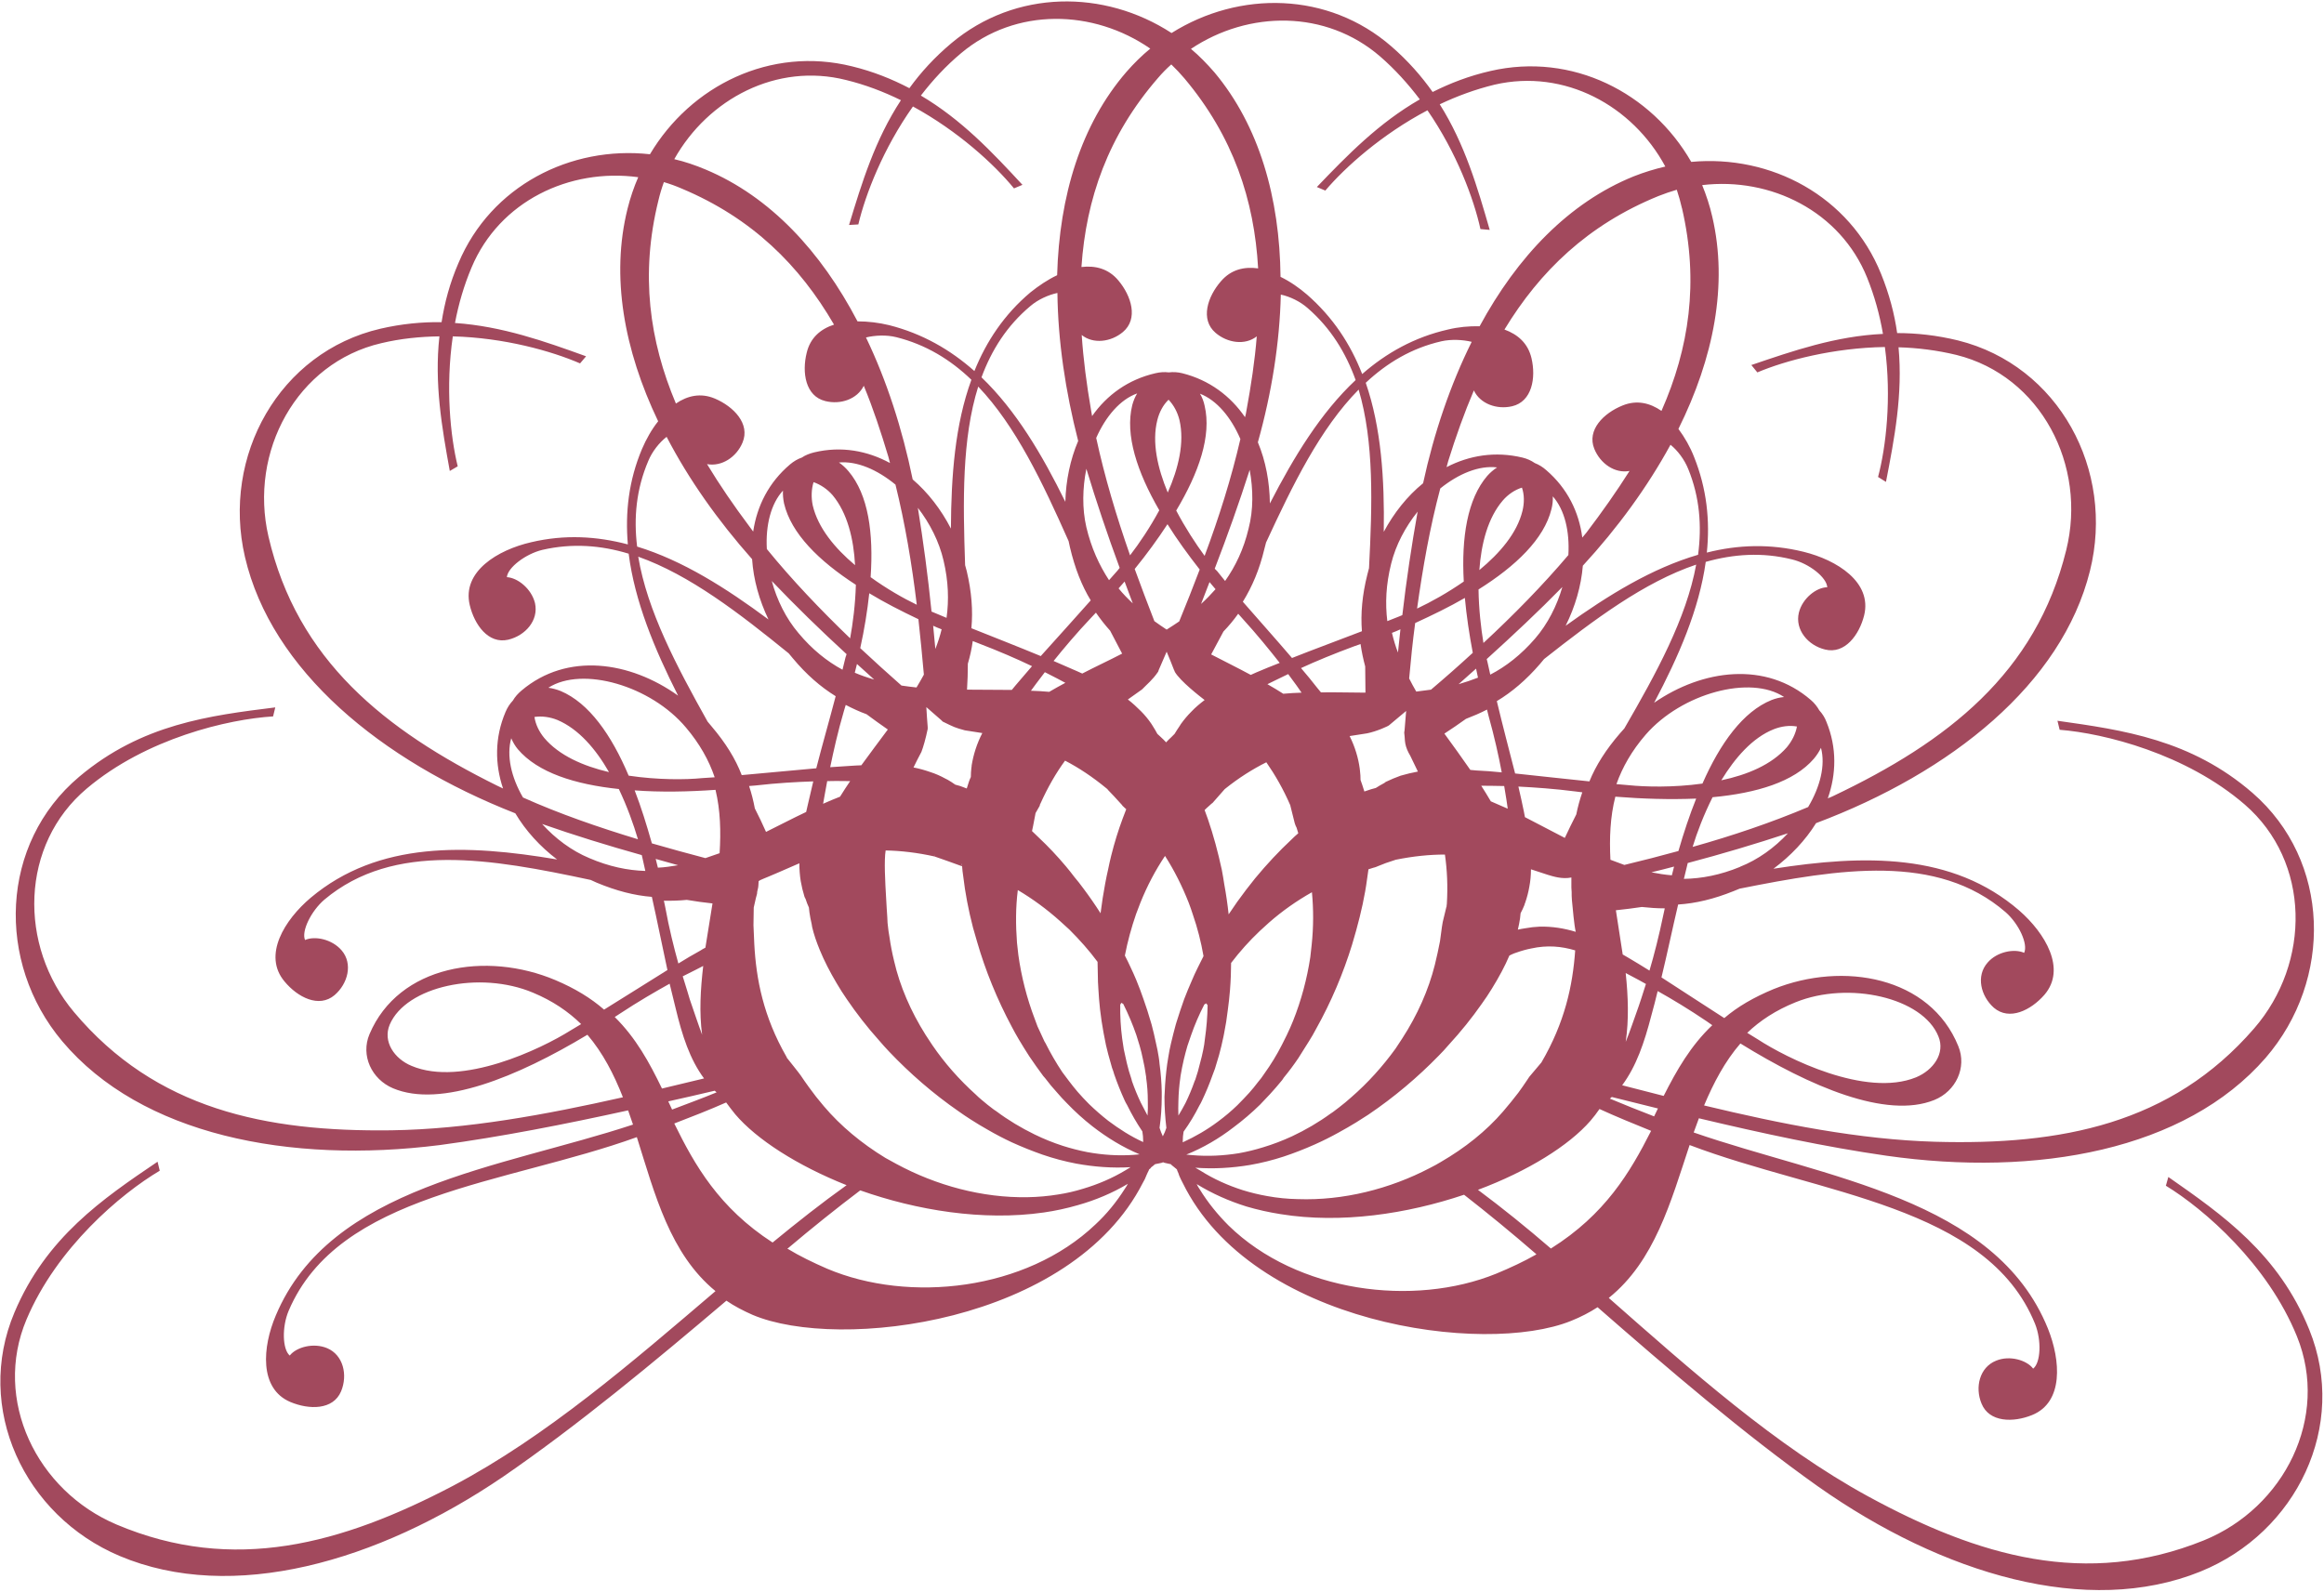 <svg version="1.2" xmlns="http://www.w3.org/2000/svg" viewBox="0 0 851 583" width="851" height="583"><style>.a{fill:#a2495d}</style><path fill-rule="evenodd" class="a" d="m805.8 575.6c-41.5 16.8-94.4 1-140-31.1-27.2-19.3-54.7-42.9-80.8-65.7-2.9 1.9-6.2 3.6-9.7 5-31.8 12.9-116.8 1.3-142.2-50.5q-0.7-1.3-1.3-2.7-0.1-0.4-0.3-0.9-0.2-0.4-0.4-0.9-0.1-0.2-0.1-0.4-0.2-0.2-0.4-0.4c-0.2-0.1-0.4-0.3-0.5-0.4q-0.5-0.4-1-0.8-0.2-0.2-0.4-0.4-0.2 0-0.5-0.1-0.4-0.1-0.9-0.2-0.5-0.1-0.9-0.2-0.3-0.1-0.5-0.2-0.3 0.1-0.5 0.2-0.5 0.1-0.9 0.2-0.5 0.1-1 0.2-0.2 0-0.5 0.1-0.2 0.2-0.4 0.3-0.4 0.4-1 0.8-0.2 0.3-0.4 0.5-0.2 0.1-0.4 0.3-0.1 0.2-0.2 0.5-0.2 0.4-0.4 0.8-0.2 0.5-0.4 0.9-0.5 1.4-1.3 2.7c-26.2 51.5-111.3 61.8-142.9 48.4-3.4-1.5-6.7-3.2-9.6-5.2-26.4 22.4-54.3 45.6-81.8 64.5-46 31.3-99.2 46.4-140.4 29-35-14.8-53.3-54.2-38.5-89.2 11.6-27.5 32.3-41.6 52.4-55.2l0.8 3.3c-14.2 8.4-37.7 28.2-48.8 54.5-12.4 29.4 3.7 62.7 33 75.1 42.8 18.1 82.4 7.2 123.2-14.2 34.1-18 65.5-45.2 96.1-71.3-16.7-13.7-22.2-35.5-28.8-56.4-47.9 17.3-109.2 20.5-127.5 63.6-2.5 5.9-2.3 14.1 0.4 16.4 2.4-3.1 8.7-4.8 13.7-2.7 5.9 2.5 7.6 9.8 5.1 15.8-2.9 6.9-11.7 6.8-18.6 3.9-11.5-4.9-10.2-20.2-5.3-31.7 20-47.5 82.4-53.9 130.8-69.9q-0.9-2.6-1.8-5.2c-23.2 5.1-46.6 9.7-68.9 12.7-55.2 7-109.4-3.7-138.3-38-24.4-29-22.8-72.5 6.2-96.9 22.9-19.3 47.7-22.4 71.8-25.4l-0.8 3.3c-16.4 1-46.4 8-68.2 26.4-24.4 20.5-25.2 57.5-4.7 81.9 29.9 35.6 70.2 43.9 116.2 43.3 27.7-0.4 56.4-5.7 84.8-12.1-3.3-8.4-7.3-16.2-13-22.9-25.6 15.4-53.7 27-71.2 19.6-7.8-3.3-11.9-12-8.6-19.8 10.7-25.3 42.8-30.5 68.1-19.8 7.1 3 13 6.6 17.8 10.8 7.8-4.8 15.6-9.8 23.2-14.5-1.9-8.7-3.7-17.9-5.7-26.8-6.4-0.5-13-2.2-20.2-5.2q-1.1-0.5-2.2-1c-36.5-7.8-72.1-14.1-97.5 7.2-4.9 4.2-8.5 11.6-7.1 14.8 3.6-1.6 9.9-0.3 13.4 3.8 4.2 4.9 2.3 12.2-2.6 16.4-5.7 4.8-13.5 0.8-18.3-5-8.1-9.6 0-22.6 9.6-30.7 24.8-20.8 57.1-19.6 90.2-14-6.2-4.7-11.5-10.5-15.3-16.9-49.2-19.3-89.3-52.3-99-93.9-8.6-37 12.6-75 49.6-83.6 7.8-1.8 15.2-2.5 22.4-2.4 1.1-7.1 3-14.3 6.2-21.7 11.9-28.2 41-43 70.1-39.8 15-25.2 44.2-39.6 74-32.2 7.8 1.9 14.7 4.7 21 8 4.2-5.8 9.2-11.3 15.4-16.5 23.5-19.7 56-19.7 80.6-3.7 24.8-15.6 57.4-15.2 80.5 4.9 6.1 5.3 11 10.9 15.1 16.7 6.4-3.2 13.3-5.9 21.2-7.7 29.9-6.9 58.9 7.9 73.5 33.3 29.2-2.7 58 12.5 69.5 41 3 7.4 4.9 14.6 5.9 21.7 7.1 0 14.5 0.8 22.3 2.7 36.9 9.2 57.5 47.5 48.3 84.4-10.3 41.4-50.8 73.8-100.3 92.4-3.9 6.3-9.3 12-15.6 16.7 33.2-5.2 65.5-5.9 90 15.3 9.5 8.3 17.4 21.4 9.2 30.9-4.9 5.6-12.8 9.6-18.5 4.7-4.8-4.3-6.6-11.6-2.3-16.5 3.5-4.1 9.9-5.2 13.4-3.6 1.5-3.2-1.9-10.6-6.8-14.9-25.1-21.7-60.8-15.9-97.4-8.6q-1.1 0.4-2.2 0.9c-7.2 2.9-13.9 4.5-20.3 4.9-2.1 8.9-4 18-6.1 26.7 7.5 4.8 15.3 10 23 14.9 4.9-4.2 10.8-7.6 18-10.6 25.5-10.3 57.4-4.6 67.7 20.9 3.2 7.8-0.9 16.5-8.8 19.7-17.6 7.1-45.6-5-71-20.7-5.7 6.6-9.8 14.4-13.3 22.7 28.3 6.8 56.9 12.5 84.6 13.3 46.1 1.3 86.4-6.4 116.8-41.5 20.9-24.1 20.7-61.1-3.4-82-21.5-18.6-51.4-26.1-67.8-27.4l-0.8-3.3c24.1 3.4 48.9 6.9 71.4 26.4 28.7 24.9 29.6 68.4 4.8 97.1-29.4 33.8-83.7 43.7-138.9 35.8-22.3-3.2-45.5-8.2-68.6-13.7q-1 2.6-1.9 5.2c48.1 16.7 110.4 24.1 129.7 71.8 4.7 11.7 5.8 27-5.8 31.7-6.9 2.8-15.7 2.7-18.5-4.2-2.5-6-0.7-13.3 5.3-15.7 5-2.1 11.3-0.2 13.6 2.9 2.8-2.2 3.1-10.4 0.7-16.4-17.6-43.4-78.9-47.4-126.5-65.5-6.9 20.8-12.8 42.5-29.6 56 30.1 26.5 61.1 54.2 95 72.7 40.4 22 79.8 33.5 122.9 16.1 29.5-12 46.1-45.1 34.1-74.7-10.7-26.4-33.9-46.6-48-55.2l0.9-3.2c19.9 13.9 40.4 28.2 51.6 55.9 14.3 35.2-4.6 74.3-39.8 88.6zm-166-197.3l3.9 2.4c10.4 6.8 39.4 21.4 57.9 13.9 6.3-2.6 10.8-8.8 8.2-15-5.7-14.2-32.8-20.4-52.3-12.5-7.2 2.9-13 6.7-17.7 11.2zm-431-0.8l4-2.4c-4.7-4.6-10.4-8.5-17.6-11.5-19.4-8.2-46.5-2.4-52.5 11.7-2.6 6.2 1.7 12.5 8 15.1 18.4 7.8 47.6-6.3 58.1-12.9zm398.3 28.5q-8.5-2.1-16.9-4.2-0.3 0.3-0.7 0.6c5.3 2.2 10.7 4.4 16.2 6.5q0.7-1.4 1.4-2.9zm-79.5 19.6c8.8-5.1 16.6-11.3 22.8-18.5q3-3.5 5.6-6.9 1.6-2.2 3-4.3 0.5-0.7 1-1.5l4.3-5.1q0 0 0.1-0.1c8.6-14.7 11.5-28.2 12.4-41.1-5-1.5-10.2-2-16.1-0.7q-2.6 0.5-5.4 1.5c-0.6 0.2-1.2 0.4-1.8 0.7q-0.4 0.2-0.8 0.4c-1.6 3.8-3.8 7.9-6.4 12.1q-1.7 2.8-3.8 5.7c-3.5 5-7.5 10-12.1 15q-1.7 2-3.6 3.9c-7.6 7.8-16.3 15.2-25.8 21.6q-2.2 1.4-4.4 2.8-3.1 1.9-6.4 3.7-4.3 2.4-8.8 4.4-5.6 2.5-11.3 4.4-6.1 2-12.4 3.1c-6.6 1.1-13.3 1.5-20 1q1 0.6 1.9 1.1c4.9 3.1 10.1 5.4 15.4 7.1q4.5 1.4 9.1 2.2 5.5 1 11.1 1.1c16.6 0.6 33.7-3.7 48.4-11.4q2-1 4-2.2zm-140.1 11.9q4.6-0.7 9.1-2.1c5.4-1.6 10.6-3.8 15.6-6.8q0.9-0.5 1.8-1.1c-6.7 0.4-13.3-0.1-19.9-1.3q-6.3-1.2-12.4-3.3-5.7-2-11.2-4.5-4.5-2.1-8.8-4.6-3.2-1.8-6.3-3.8-2.2-1.4-4.3-2.9c-9.4-6.5-18-14-25.5-21.9q-1.9-2-3.6-4c-4.5-5-8.5-10.2-11.9-15.2q-2-2.9-3.7-5.8c-2.5-4.2-4.6-8.3-6.2-12.2-1.2-2.9-2.2-5.8-2.8-8.4q-0.1-0.6-0.2-1.2-0.5-2.1-0.8-4.2-0.1-0.9-0.2-1.8-0.7-1.5-1.2-3.1-0.2-0.4-0.4-0.8-0.9-2.9-1.4-5.8-0.5-3.2-0.5-6.5c-13.9 6.1-12 5.1-14.4 6.2q-0.2 0.2-0.5 0.3-0.1 0.8-0.1 1.6c0 1-0.5 2-0.5 3.1-0.7 2.4 0 0-1.2 5q-0.1 3.2-0.1 6.5 0.1 3.4 0.3 6.9c0.7 12.9 3.3 26.5 11.8 41.3q0.1 0.1 0.1 0.3c0.4 0.5 4.8 6 5.1 6.5q1.4 2.1 3 4.3 2.5 3.5 5.5 7c6.1 7.2 13.8 13.6 22.5 18.9q2 1.1 4 2.2c14.6 7.9 31.5 12.5 48.1 12.2q5.7-0.1 11.2-1zm-130-83.7c-1.3 0.7-3.9 2-7.5 3.8 1.3 4.3 2.3 7.3 2.6 8.5 1.6 4.6 3 8.9 4.5 12.9-1.1-8.2-0.6-16.6 0.4-25.2zm-24.2-153.6c16.7 5.1 32.6 15.2 48.1 26.7-3.4-7.1-5.5-14.6-6-22.1-12.5-14.1-23.2-29.2-31.3-44.8-2.7 2.1-5.3 5.4-6.7 8.8-4.4 10.3-5.4 20.8-4.1 31.4zm14.2-52.4c4.3-2.9 9.1-4 14.3-1.8 6.8 2.9 13 9.2 10.1 16.1-2.2 5.3-7.6 8.9-13 7.9 4.6 7.6 9.8 15.2 15.5 22.8q0.7 0.9 1.4 1.9c1.4-9.4 5.7-18 13.5-24.6 1.3-1.1 2.8-2 4.3-2.5 1.3-0.9 2.9-1.5 4.5-1.9 10-2.4 19.5-0.6 27.8 3.9q-0.3-1.1-0.6-2.3c-2.7-9-5.6-17.8-9-26-2.4 4.9-8.5 7-14.1 5.6-7.3-1.8-8.6-10.5-6.8-17.7 1.3-5.5 5.1-8.7 10-10.3-12.6-21.7-30-39-55.7-49.8q-3.2-1.4-6.6-2.4-1.2 3.3-2 6.7c-6.7 27.1-3.3 51.4 6.4 74.4zm181.4-124.2q-2.6 2.3-4.9 5c-18.3 21.1-26.3 44.3-28 69.2 5.1-0.6 9.9 0.6 13.5 4.9 4.8 5.7 7.4 14.1 1.7 18.9-4.4 3.7-10.9 4.5-15.1 1.1 0.6 9 1.8 18.1 3.4 27.4q0.2 1.2 0.4 2.3c5.4-7.7 13.2-13.4 23.2-15.7 1.7-0.4 3.3-0.5 4.9-0.3 1.6-0.2 3.3-0.1 4.9 0.3 10 2.5 17.7 8.4 23 16.1 0.2-0.7 0.4-1.5 0.5-2.3 1.7-9.2 3.1-18.4 3.8-27.3-4.3 3.4-10.8 2.4-15.1-1.3-5.7-4.9-2.9-13.3 2-18.9 3.7-4.3 8.5-5.4 13.6-4.7-1.4-25-9.1-48.3-27-69.6q-2.3-2.7-4.8-5.1zm187 52.7q-0.8-3.5-1.9-6.8-3.4 1-6.7 2.3c-25.8 10.5-43.4 27.5-56.4 48.9 4.9 1.8 8.6 5 9.9 10.5 1.7 7.2 0.2 15.9-7.1 17.6-5.6 1.3-11.7-0.9-14-5.8-3.5 8.2-6.6 16.9-9.4 25.9q-0.3 1.1-0.6 2.2c8.3-4.3 17.8-5.9 27.8-3.5 1.7 0.4 3.2 1.1 4.5 2q2.3 0.9 4.2 2.6c7.8 6.7 12 15.4 13.2 24.7q0.7-0.9 1.5-1.8c5.7-7.5 11-15 15.8-22.6-5.4 1-10.7-2.7-12.9-8.1-2.8-6.9 3.4-13.1 10.4-15.9 5.2-2.1 10-0.9 14.2 2 10.1-22.9 13.8-47.1 7.5-74.3zm2.3 95.5c-1.4-3.5-3.9-6.8-6.5-8.9-8.4 15.4-19.3 30.4-32.1 44.3-0.6 7.4-2.8 15-6.3 22 15.7-11.3 31.7-21.1 48.5-26 1.4-10.6 0.6-21.1-3.6-31.4zm48.6 102.1q-1 2.1-2.6 4c-7.3 8.5-21 12.6-37.1 14.1-3.2 6.4-5.7 12.9-7.3 18.2 14.6-4.1 28.8-8.9 42.3-14.6 4.4-7.4 6.4-15.3 4.7-21.7zm-71.5 82.6c0.9 8.5 1.2 16.9 0 25.1 1.6-3.9 3-8.2 4.7-12.9 0.4-1.2 1.4-4.1 2.7-8.3-3.5-2-6.2-3.3-7.4-4zm-68-11.8q0.4-2.7 0.7-5.2 0.1-0.9 0.3-1.8l1.4-5.8q0 0.1 0.1 0.2 0-0.2-0.1-0.3 0.1-0.4 0.1-0.7c0.4-6.5 0.1-12.5-0.7-18.1-5.6 0-11.6 0.6-18 1.9-0.2 0.1-3.4 1.1-3.6 1.2-1 0.4-2.1 0.8-2.8 1.1-0.5 0.2-1.1 0.5-1.7 0.6-0.6 0.2-1.3 0.4-1.9 0.6q-0.2 1.7-0.5 3.5c-0.8 6.1-2.2 12.4-4 18.9q-0.7 2.6-1.5 5.2c-3.2 10.4-7.6 20.9-13.2 30.9q-1.2 2.3-2.6 4.5-1.9 3.1-3.9 6.2-2.5 3.7-5.3 7.1-0.3 0.4-0.6 0.9-2.2 2.7-4.5 5.2-1.8 1.9-3.6 3.8-4.6 4.5-9.7 8.3c-5.3 4.1-11.1 7.5-17.3 10q1.1 0.1 2.2 0.2c5.7 0.5 11.4 0.2 17-0.7q4.5-0.8 9-2.2 5.3-1.6 10.5-4c4.9-2.3 9.7-5.1 14.1-8.3q0.4-0.3 0.9-0.6 2.3-1.7 4.5-3.5 1.1-0.9 2.2-1.9c6.1-5.3 11.5-11.3 16.2-17.8q1.3-1.9 2.5-3.8c5.5-8.5 9.6-17.7 11.9-26.9q1.1-4.5 1.9-8.7zm-138.1 75q4.4 1.4 9 2.3c5.5 1 11.2 1.4 16.9 1q1.1-0.1 2.2-0.2c-6.2-2.6-11.9-6.1-17.2-10.2q-5-3.9-9.5-8.6-1.8-1.8-3.5-3.8-2.3-2.5-4.4-5.3-0.3-0.4-0.7-0.8-2.6-3.5-5.1-7.2-2-3.1-3.9-6.3-1.3-2.2-2.5-4.5c-5.4-10.1-9.7-20.7-12.7-31.1q-0.8-2.6-1.5-5.2c-1.7-6.5-2.9-12.9-3.6-18.9q-0.3-1.9-0.4-3.6c-0.8-0.3-9.4-3.4-10.1-3.6q0.1-0.1 0.3-0.8-0.2 0.4-0.3 0.8c-6.3-1.4-12.3-2.1-17.9-2.2-0.6 3.6-0.2 11.2 0.2 17.9 0.1 2.4 0.3 4.6 0.4 6.5q0.1 1.1 0.1 2.1 0.1 0.5 0.1 0.9 0.2 2.1 0.6 4.3 0.6 4.3 1.7 8.8c2.1 9.2 6.1 18.4 11.5 27q1.2 1.9 2.5 3.8c4.5 6.6 9.9 12.7 15.9 18.1q1 1 2.1 1.9 2.2 1.9 4.5 3.6 0.4 0.3 0.9 0.6c4.4 3.3 9.1 6.1 14 8.5q5.1 2.5 10.4 4.2zm-36.9-102.5q0-0.4-0.1-0.7 0-0.1-0.1-0.1 0.1 0.5 0.2 0.8zm-75.9-21.1q2.2 4.3 4.1 8.6c4.9-2.4 9.8-5 14.7-7.3q0.2-1.1 0.5-2.2 1-4.4 2.1-9c-6 0.2-13.3 0.6-21.1 1.5l-2.4 0.2c0.9 2.7 1.6 5.5 2.1 8.2zm32.6-35.6c-2.2 7.5-3.8 14.7-5 20.5q4.7-0.3 9.2-0.6 1.1 0 2.2-0.1c3.2-4.4 6.5-8.8 9.7-13.1q-3.9-2.7-7.8-5.6c-2.5-0.9-5.1-2.1-7.6-3.4 0-0.1-0.7 2.3-0.7 2.3zm-28.2-59.4c9.2 11.3 19.6 22.2 30.5 32.7 1-5.5 1.9-12.4 2.1-19.6-13.6-8.8-23.7-18.8-26.3-29.8q-0.5-2.4-0.4-4.7c-4.4 4.8-6.4 12.7-5.9 21.4zm120.5 23.3l-1.7 1.8c-5.4 5.7-10.1 11.3-13.8 15.9q4.4 1.9 8.5 3.7 1 0.5 2 0.9c4.8-2.5 9.8-4.8 14.6-7.3q-2.2-4.1-4.4-8.4c-1.9-2.1-3.6-4.3-5.2-6.6zm-3.5-31.3c1.8 7.6 4.7 13.9 8.3 19.4l3.1-3.5q0.4-0.5 0.8-1c-4.5-12.2-8.6-24.4-12.2-36.3-1.4 7-1.6 14.5 0 21.4zm50.2 38.2q-2.2 4.2-4.5 8.4c4.8 2.5 9.7 4.9 14.5 7.5q1-0.4 2-0.9 4.2-1.8 8.6-3.5c-3.7-4.7-8.3-10.4-13.6-16.2l-1.6-1.8q-2.5 3.5-5.4 6.5zm88.8 32q-3.9 2.8-7.9 5.4c3.2 4.4 6.4 8.8 9.5 13.3q1.1 0.1 2.2 0.2 4.5 0.2 9.3 0.7c-1.1-5.9-2.7-13.1-4.8-20.6l-0.6-2.4c-2.5 1.3-5.1 2.4-7.7 3.4zm40.4 35q0.8-4 2.2-8.1l-2.4-0.3c-7.7-1-15.1-1.5-21-1.8q1.1 4.7 2 9.1 0.2 1 0.4 2.1c4.9 2.5 9.7 5.1 14.6 7.6q2-4.3 4.2-8.6zm-26.4-10.4c-4-0.1-7-0.1-8.4-0.1q1.8 2.8 3.5 5.7 3.1 1.3 6.2 2.7c-0.2-1.4-0.6-4.3-1.3-8.3zm-81.4 94.8q0.3-0.5 0.5-1 1.3-2.5 2.5-5.2 0.5-1.3 1.1-2.6c3-7.5 5.1-15.4 6.3-23.3q0.3-2.3 0.5-4.5c0.7-6.6 0.7-13 0.1-19.3-5.5 3.1-10.8 6.8-15.7 11.1q-1.7 1.5-3.4 3.1-5.7 5.4-10.5 11.7 0 2.3-0.1 4.7-0.1 2.6-0.3 5.2-0.3 3.7-0.8 7.3-0.5 4.4-1.4 8.8-0.1 0.5-0.2 1-0.7 3.4-1.6 6.7-0.7 2.5-1.5 5-0.4 1.2-0.9 2.4-1.7 4.8-3.9 9.4-0.4 0.9-0.9 1.7-2.5 5-5.8 9.6-0.3 1.7-0.3 3.5 0 0.2 0 0.4c4.6-2.1 8.9-4.6 12.9-7.6q3.8-2.8 7.1-6 2.2-2.2 4.3-4.5 1.7-1.9 3.2-3.9 1.3-1.5 2.4-3.2 3.6-5 6.4-10.5zm-70.6 21.7q3.3 3.2 7 6.1c4 3 8.2 5.7 12.8 7.8q0-0.2 0-0.4 0-1.8-0.3-3.5-3.1-4.6-5.6-9.7-0.5-0.8-0.9-1.7-2.1-4.6-3.8-9.5c-0.2-0.8-0.5-1.6-0.8-2.4q-0.7-2.5-1.4-5-0.9-3.3-1.5-6.8-0.1-0.5-0.2-1-0.8-4.3-1.3-8.7-0.4-3.7-0.6-7.4-0.2-2.6-0.2-5.2-0.1-2.3-0.1-4.7c-3.1-4.2-6.6-8.1-10.3-11.8q-1.7-1.6-3.4-3.1c-4.9-4.4-10.1-8.2-15.5-11.4-0.8 6.3-0.8 12.8-0.3 19.3q0.2 2.2 0.5 4.5c1.1 7.9 3.1 15.8 6 23.4q0.5 1.3 1 2.7 1.2 2.6 2.4 5.2 0.2 0.5 0.5 0.9 2.8 5.6 6.2 10.7 1.2 1.6 2.4 3.2 1.5 2 3.2 4 2 2.3 4.2 4.5zm44.1-191.2q-1.5 4-3.1 8c1.9-1.7 3.6-3.5 5.3-5.4q-1.1-1.3-2.2-2.6zm-3.6-4.6c-4.3-5.5-8.3-11-11.8-16.6-3.6 5.5-7.6 11-12 16.4q3.5 9.6 7.2 19.1 2.2 1.6 4.5 3.1 2.4-1.5 4.6-3c2.6-6.3 5.1-12.7 7.5-19zm-27.5 4.4q-1.1 1.3-2.2 2.5c1.6 2 3.4 3.8 5.2 5.5q-1.5-4-3-8zm6.4 39.5q-2.6 1.8-5.2 3.7c1.7 1.3 3.3 2.8 4.8 4.3q2.1 2.1 3.8 4.6 0.3 0.4 0.5 0.8 0.9 1.4 1.7 2.9 0.7 0.6 1.3 1.2 1 0.9 1.9 1.9 0.9-1 1.8-1.8 0.7-0.7 1.3-1.3 0.9-1.5 1.8-2.8c0.2-0.3 0.3-0.5 0.5-0.8q1.8-2.5 3.8-4.5c1.5-1.6 3.2-3 4.9-4.3-1.7-1.3-8.9-6.9-10.9-10.3q-0.1-0.4-0.3-0.7-1.3-3.4-2.7-6.7-1.4 3.3-2.9 6.7-0.1 0.3-0.2 0.6c-2.1 3.1-4 4.5-5.9 6.5zm90.5 13.1c-0.2 0.3-4.6 2.3-8.1 3q-3.2 0.5-6.4 1 1.5 3 2.4 6 0.9 2.9 1.3 5.9 0 0.4 0.1 0.9 0.2 1.6 0.2 3.3 0.3 0.8 0.6 1.7 0.4 1.2 0.8 2.5 1.2-0.4 2.4-0.8 0.9-0.3 1.8-0.5 1.4-0.9 2.9-1.7 0.4-0.2 0.7-0.5 2.7-1.3 5.5-2.3 3.1-0.9 6.3-1.5-1.4-2.9-2.8-5.8c-0.9-1.5-1.5-2.9-1.8-4.4-0.3-1.9-0.1-1.4-0.4-4q0-0.4 0.1-0.7 0.3-3.6 0.6-7.3c-1.9 1.6-4.3 3.6-6.2 5.2zm33-56.8c7.5-6.2 13.8-13.5 15.8-21.7 0.7-2.9 0.7-5.9-0.2-8.5-2.6 0.8-5.1 2.5-7 4.7-5.5 6.4-7.9 15.8-8.6 25.5zm-5.3 10.2c-5.7 3.3-11.9 6.3-18.2 9.2-0.9 6.7-1.6 13.5-2.2 20.3q1.2 2.4 2.6 4.8 2.7-0.3 5.4-0.7 7.8-6.6 15.3-13.5c-1.3-6.8-2.3-13.6-2.9-20.1zm4.1 25.9q-3.2 2.8-6.4 5.7c2.4-0.7 4.8-1.5 7.1-2.4q-0.4-1.7-0.7-3.3zm-27.7-14.4q-1.5 0.7-3.1 1.3c0.6 2.5 1.3 4.9 2.2 7.2q0.4-4.2 0.9-8.5zm-40.3 64.5c-2.6-6-5.6-11.2-8.8-15.8-5 2.5-10.1 5.7-15.2 9.8q-0.1 0.1-0.1 0.1l-4.4 5c-0.5 0.3-0.9 0.8-1.4 1.2-0.5 0.4-1 0.9-1.5 1.4q0.6 1.6 1.2 3.3c2 5.8 3.7 12.1 5.1 18.6q0.5 2.6 0.9 5.3 1 5.4 1.6 11 3.1-4.7 6.4-9 1.7-2.2 3.3-4.2c4.3-5.2 8.8-10 13.2-14.1q1.3-1.3 2.6-2.4c-0.2-0.7-0.4-1.3-0.6-2-0.3-0.5-0.5-1.1-0.7-1.7l-1.6-6.4zm-31.3 85.6q0.9-6.2 1-12.4-0.2-0.3-0.5-0.7-0.3 0.2-0.7 0.4-2.9 5.6-4.9 11.4-0.7 1.9-1.3 3.8-0.7 2.4-1.3 4.9-0.7 3-1.2 6-0.1 0.4-0.1 0.8-0.6 4.2-0.7 8.5-0.1 2.7 0 5.3 1.4-2.3 2.6-4.6 1.9-3.9 3.3-7.9 0.1-0.3 0.3-0.7 1-2.9 1.7-5.9 0.7-2.5 1.2-5 0.4-1.9 0.6-3.9zm-29.3-30.6q1.1 2.1 2.1 4.3 1.1 2.3 2.1 4.7 1.4 3.4 2.6 6.9 1.5 4.2 2.7 8.4 0.2 0.5 0.3 1 0.9 3.4 1.6 6.8 0.6 2.5 1 5.1 0.2 1.2 0.3 2.5 0.7 5.1 0.8 10.2 0 0.9 0 1.8 0 5.7-0.8 11.4 0.5 1.6 1.2 3.1 0.8-1.5 1.3-3.1-0.7-5.7-0.7-11.4 0.1-0.9 0.1-1.8 0.2-5.1 0.9-10.2 0.2-1.3 0.4-2.5 0.4-2.6 1-5.1 0.8-3.4 1.7-6.7 0.2-0.5 0.3-1 1.3-4.2 2.8-8.4 1.3-3.4 2.8-6.8 1-2.4 2.2-4.8 1-2.1 2.1-4.2c-0.9-5.2-2.2-10.3-3.9-15.2q-0.7-2.2-1.5-4.3c-2.4-6.1-5.3-11.9-8.7-17.2q-5.3 7.9-9 17.1-0.8 2.1-1.6 4.2c-1.7 4.9-3.1 10-4.1 15.2zm2.6 46q1.4 4 3.2 7.8 1.2 2.4 2.5 4.8 0.2-2.7 0.1-5.4 0-4.2-0.6-8.4 0-0.5-0.1-0.9-0.4-3-1.1-6-0.5-2.5-1.2-4.9-0.6-2-1.2-3.9-2-5.8-4.8-11.4-0.3-0.2-0.7-0.4-0.2 0.3-0.4 0.7-0.1 6.2 0.7 12.3 0.3 2 0.6 4 0.5 2.5 1.1 5 0.7 3 1.7 5.9 0.1 0.4 0.2 0.8zm-9.4-107.3c-5.1-4.2-10.1-7.5-15.1-10.1-3.3 4.5-6.3 9.7-9 15.7q-0.1 0.3-0.3 0.6 0.1 0 0.1 0.1l-1.6 2.8-0.9 4.7-0.4 1.9q1.3 1.2 2.6 2.5c3.3 3.1 6.6 6.6 9.8 10.4q1.6 1.9 3.1 3.9 1.7 2 3.3 4.2 3.3 4.4 6.3 9.1 0.7-5.6 1.7-10.9 0.5-2.7 1.1-5.3 0.5-2.5 1.1-4.9c1.2-4.8 2.6-9.3 4.2-13.6q0.6-1.7 1.3-3.4-0.8-0.7-1.5-1.4h0.1l-3.2-3.5-2.2-2.3q0-0.1 0-0.1-0.3-0.2-0.5-0.4zm157-54.8c4.6-5.3 8-12 10-18.9-8.7 8.9-18.1 17.7-27.7 26.4q0.1 0.6 0.3 1.2l1 4.5c5.8-3 11.3-7.3 16.4-13.2zm12.2-30.6c0.5-8.6-1.3-16.5-5.7-21.5q0.1 2.4-0.5 4.7c-2.7 10.9-13 20.8-26.7 29.4 0.1 7.2 0.9 14.1 1.8 19.6 11.1-10.3 21.6-21 31.1-32.2zm-29.7-29q1.6-1.8 3.6-3.1c-6.6-0.8-14.1 2.3-20.8 7.7-3.8 14.2-6.4 29-8.5 44 5.1-2.4 11.2-5.8 17.1-9.9-0.9-16.1 1.3-30.2 8.6-38.7zm-25.5 13.1c-4.5 5.6-8 12.2-9.7 19.1-1.9 7.6-2.2 14.5-1.4 21l4.3-1.7q0.6-0.3 1.2-0.5c1.5-12.9 3.4-25.6 5.6-37.9zm-19.1 66.3q-0.1-4.7-0.1-9.6c-0.7-2.6-1.3-5.4-1.7-8.2l-2.3 0.8c-7.3 2.7-14.1 5.5-19.5 8q3.1 3.6 5.9 7.2 0.7 0.8 1.4 1.7c5.4-0.1 10.9 0.1 16.3 0.1zm-28.3-6.8c-3.6 1.7-6.3 3.1-7.6 3.7q3 1.7 5.8 3.5 3.4-0.3 6.7-0.4c-0.8-1.2-2.5-3.6-4.9-6.8zm-14.1-74.8c-3.8 11.9-8.1 24-12.8 36.2q0.5 0.5 0.9 0.9l2.9 3.6c3.8-5.4 6.8-11.6 8.6-19.2 1.8-6.9 1.7-14.4 0.4-21.5zm-3.4-11.3c-3.4-7.9-8.6-14.2-14.8-16.6q1.2 2 1.7 4.4c2.6 11-2.1 24.5-10.4 38.4 3.3 6.3 7.1 12.1 10.4 16.6 5.3-14.2 9.8-28.5 13.1-42.8zm-26.3-14.4c-2 1.9-3.4 4.6-4.1 7.4-2.1 8.2 0.1 17.7 3.8 26.6 3.9-8.8 6.2-18.3 4.3-26.5-0.7-2.9-2.1-5.5-4-7.5zm-13.3 2c0.4-1.5 1-3 1.8-4.3-6.2 2.2-11.5 8.4-15 16.3 3.1 14.3 7.4 28.7 12.4 43 3.4-4.4 7.3-10.2 10.7-16.5-8.1-14-12.6-27.6-9.9-38.5zm-32 97.8c-2.5 3.2-4.2 5.6-5.1 6.8q3.4 0.1 6.7 0.4 2.9-1.7 5.9-3.3c-1.3-0.7-3.9-2.1-7.5-3.9zm-4.7-2.2c-5.4-2.6-12.1-5.5-19.4-8.3l-2.3-0.9c-0.4 2.9-1 5.6-1.8 8.3q0 4.8-0.3 9.5c5.5 0.1 11 0 16.4 0.1q0.7-0.8 1.4-1.7 2.9-3.4 6-7zm-24.6 23.5c-3.7-1-4-1.2-8.1-3.2q-0.3-0.3-0.5-0.5-2.8-2.4-5.5-4.8 0.2 3.7 0.5 7.3 0 0.4 0 0.7c-0.7 3.4-1.6 6.6-2.3 8.4q-1.5 2.8-2.9 5.7c2.1 0.4 4.2 1 6.2 1.7q2.8 0.9 5.5 2.4 0.4 0.2 0.8 0.4 1.4 0.8 2.8 1.8 0.9 0.2 1.8 0.5 1.2 0.4 2.4 0.9 0.4-1.3 0.8-2.5 0.3-0.9 0.7-1.7 0-1.7 0.2-3.4 0.1-0.4 0.1-0.9 0.5-3 1.4-5.8 1-3.1 2.5-6-3.2-0.5-6.4-1zm-40.3-21.1c2.3 1 4.7 1.8 7.1 2.5q-3.2-2.9-6.3-5.7-0.4 1.6-0.8 3.2zm-15.4-61.3c1.9 8.2 8.1 15.7 15.5 21.9-0.5-9.6-2.8-19.1-8.2-25.6-1.9-2.2-4.4-3.9-7-4.8-0.8 2.6-0.9 5.6-0.3 8.5zm17.4 52.3q7.5 7 15.1 13.7 2.7 0.4 5.5 0.7 1.4-2.3 2.7-4.7-0.9-10.2-2-20.3c-6.3-3-12.4-6.1-18-9.5-0.7 6.5-1.8 13.3-3.3 20.1zm27.5 0.3c0.9-2.3 1.7-4.7 2.3-7.2q-1.6-0.6-3.1-1.3 0.4 4.3 0.8 8.5zm3-32.4c-1.6-6.9-5-13.6-9.4-19.3 2 12.4 3.7 25.1 5 38q0.6 0.3 1.2 0.5l4.3 1.8c0.9-6.5 0.7-13.4-1.1-21zm-17.6-27.8c-6.7-5.5-14.1-8.7-20.7-8.1q1.9 1.3 3.5 3.2c7.3 8.6 9.2 22.7 8.1 38.8 5.8 4.2 11.9 7.7 16.9 10.1-1.8-15-4.3-29.8-7.8-44zm-45.3 35.3c1.9 7 5.2 13.7 9.8 19.1 5 6 10.4 10.3 16.1 13.4l1.1-4.5q0.2-0.5 0.4-1.2c-9.6-8.8-18.8-17.8-27.4-26.8zm20.3 73.3c-0.8 4-1.2 6.9-1.5 8.3q3.1-1.4 6.2-2.6 1.8-2.9 3.7-5.7c-1.4 0-4.4-0.1-8.4 0zm252.9 54.4q1.3-0.3 2.7-0.5 2.7-0.5 5.3-0.6c4.6-0.1 8.9 0.6 13.2 1.9-0.6-2.5-1.1-8.6-1.4-11.6-0.1-1.2-0.1-1.9-0.1-3q-0.1-0.8-0.1-1.6 0-1.9 0-3.7c-3.4 0.7-6.7-0.4-8.7-1q-3-1-6.1-2 0 3.3-0.6 6.4-0.5 2.9-1.5 5.8-0.2 0.4-0.3 0.9-0.6 1.5-1.4 3-0.1 0.9-0.2 1.9-0.3 2-0.8 4.1zm39-23.7q10-2.4 19.8-5.1c1.9-6.6 4.1-13.2 6.5-19.2-9.5 0.4-19.6 0.1-29.6-0.7-1.9 7.4-2.2 15.2-1.8 23.1q2.6 1 5.1 1.9zm9.9 2.7c2.5 0.5 5 0.9 7.5 1.1q0.4-1.6 0.8-3.2-4.1 1.1-8.3 2.1zm79-217.8c-9.8-24.3-35.3-36.9-60.4-33.9 1.5 3.7 2.8 7.6 3.7 11.6 5.8 24.9 0.5 51.7-12.4 77.7 2.3 3.1 4.3 6.6 5.7 10.2 4.7 11.7 5.9 23.4 4.7 35.1 11.4-2.9 23.2-3.3 35.4-0.3 12.2 3 25.2 11.1 22.2 23.3-1.8 7.2-7.1 14.3-14.3 12.5-6.3-1.5-11.1-7.3-9.6-13.5 1.3-5.3 6.5-9.3 10.4-9.3-0.2-3.6-6.6-8.7-12.9-10.2-10.8-2.7-21.3-2-31.6 0.9-2.4 17.3-9.9 34.6-18.9 51.6 17.8-12.3 40.9-15.3 57.4-1 1.3 1.1 2.3 2.4 3.1 3.8 1.1 1.2 2 2.6 2.6 4.2 3.9 9.5 3.6 19.2 0.5 28q1.1-0.4 2.1-0.9c41.6-19.8 74.1-44.9 85.2-90 7.7-31-9.3-63.8-40.2-71.5-7-1.7-14.2-2.6-21.2-2.8 1.6 17.2-1.5 33.4-4.6 49.3l-2.9-1.8c2.9-10.9 5-28.9 2.5-47.6-18.8 0.3-36.3 4.9-46.7 9.3l-2.2-2.7c15.3-5.2 30.9-10.6 48.2-11.4-1.2-7-3.1-13.9-5.8-20.6zm-30.4 153.6c-12.3-8.2-37.5-1.4-50.7 13.8-5.1 5.9-8.5 11.9-10.7 18.1l4.6 0.4c5.8 0.6 16.2 0.9 26.9-0.6 6.5-14.8 14.9-26.4 25.3-30.6q2.3-0.9 4.6-1.1zm-58.5 11.5c11.7-20.2 22.7-40.3 26.3-60-19 6.4-37.3 20.1-55.7 34.6q-0.7 0.9-1.5 1.8c-5.1 5.9-10.3 10.3-15.8 13.6 2.1 8.8 4.5 17.9 6.7 26.5 8.8 0.9 18.1 2 27.2 2.9 2.4-5.9 6.1-11.7 11.2-17.6q0.8-0.9 1.6-1.8zm-55.9-141.6c-3.3-0.8-7.5-1-11.1-0.2-10.9 2.5-19.9 7.9-27.7 15.2 5.7 16.5 6.9 35.3 6.6 54.6 3.7-6.9 8.6-13.1 14.4-17.8 4-18.5 10-36.1 17.8-51.8zm-37.6 82.9c1.2-23.4 1.9-46.2-3.8-65.4-14.1 14.3-24.1 34.8-33.9 56q-0.3 1.2-0.6 2.3c-1.8 7.6-4.5 13.9-7.9 19.4 6 6.9 12.2 13.8 18 20.6 8.3-3.3 17.1-6.5 25.6-9.8-0.5-6.4 0.1-13.3 2-20.8q0.3-1.2 0.6-2.3zm-4.9-68.9c-3.6-10-9.1-19-17.5-26.3-2.8-2.5-6.6-4.3-9.9-5-0.4 17.5-3.3 35.9-8.4 54.1 2.9 6.9 4.3 14.6 4.4 22.4 8.8-17.1 18.6-33.2 31.4-45.2zm-101.6 22.3c-4.7-18.3-7.4-36.7-7.6-54.2-3.3 0.7-7.1 2.4-9.9 4.8-8.6 7.2-14.2 16.1-17.9 26.1 12.6 12.1 22.2 28.3 30.7 45.6 0.2-7.8 1.8-15.5 4.7-22.3zm-3.5 36.7c-9.5-21.4-19.3-42.1-33.1-56.6-6 19.1-5.6 42-4.8 65.4q0.3 1.1 0.6 2.2c1.8 7.6 2.3 14.5 1.7 20.9 8.5 3.4 17.2 6.8 25.4 10.2 6-6.7 12.3-13.6 18.3-20.4-3.3-5.4-5.8-11.8-7.6-19.4q-0.3-1.2-0.5-2.3zm-35.6-59.1c-7.7-7.4-16.7-12.9-27.5-15.6-3.6-0.9-7.8-0.7-11.1 0.1 7.6 15.8 13.3 33.5 17.1 52 5.6 4.8 10.4 11 14 18 0.1-19.3 1.5-38.1 7.5-54.5zm-66.9 100.2c-18.1-14.7-36.2-28.7-55.1-35.4 3.3 19.8 14 40 25.4 60.4q0.8 0.9 1.5 1.8c5.1 6 8.7 11.8 11 17.8 9.1-0.8 18.4-1.7 27.3-2.5 2.2-8.6 4.8-17.6 7.1-26.4-5.5-3.4-10.7-7.9-15.7-13.9q-0.7-0.9-1.5-1.8zm-88 12.6q2.2 0.3 4.5 1.2c10.4 4.4 18.6 16.1 24.9 31 10.7 1.6 21 1.5 26.9 0.9l4.6-0.3c-2.1-6.2-5.5-12.3-10.5-18.2-12.9-15.4-38-22.6-50.4-14.6zm-18.7 35.9q1.1 0.5 2.1 1c-3-8.9-3.1-18.6 0.9-28q1-2.4 2.7-4.2c0.8-1.4 1.9-2.6 3.2-3.7 16.7-14.1 39.7-10.7 57.3 1.9-8.7-17.2-15.9-34.6-18.1-52-10.2-3.1-20.7-3.9-31.6-1.4-6.2 1.5-12.7 6.5-13 10 3.9 0.2 9 4.2 10.3 9.5 1.4 6.3-3.5 11.9-9.8 13.4-7.3 1.7-12.4-5.5-14.1-12.7-2.9-12.3 10.3-20.2 22.5-23 12.3-2.9 24-2.2 35.4 0.8-1-11.7 0.3-23.4 5.2-35 1.5-3.5 3.5-7.1 5.9-10.1-12.5-26.1-17.4-53.1-11.2-77.9q1.5-6 3.9-11.5c-25.2-3.4-50.8 8.8-61 33-2.8 6.6-4.8 13.5-6.1 20.4 17.3 1.2 32.8 6.7 48 12.2l-2.2 2.6c-10.4-4.5-27.7-9.4-46.6-9.9-2.7 18.7-0.9 36.6 1.8 47.6l-2.9 1.7c-2.9-15.9-5.7-32.1-3.8-49.3-7.1 0.1-14.2 0.8-21.3 2.5-31 7.2-48.5 39.8-41.3 70.8 10.5 45.3 42.6 70.9 83.8 91.3zm9.4 4.3c13.4 6 27.6 10.9 42.1 15.3-1.6-5.4-3.9-11.9-7-18.4-16.1-1.7-29.7-6-37-14.6-1-1.2-1.8-2.6-2.4-4-1.8 6.4 0 14.3 4.3 21.7zm40.9-2.6c2.4 6.2 4.4 12.7 6.3 19.4q9.7 2.8 19.6 5.4 2.6-0.9 5.2-1.8c0.5-7.9 0.3-15.7-1.5-23.2-10 0.7-20.1 0.9-29.5 0.2zm7.7 25.1q0.4 1.6 0.8 3.2c2.5-0.1 5-0.5 7.4-0.9q-4.1-1.2-8.2-2.3zm366.9 48.4q-1.1 4.6-2.3 8.9c-2.6 10-5.5 18.6-10.7 25.6q7.6 1.9 15.2 3.9c4.8-9.5 9.9-18.4 17.8-25.9l-2-1.4c-6.5-4.4-12.8-8.2-18-11.1zm2.6-30.3c-2.9 0-5.6-0.2-8.4-0.5q-4.7 0.7-9.5 1.2c0.8 5.4 1.7 10.8 2.5 16.2q0.9 0.5 1.9 1.1 3.9 2.3 7.9 4.8c1.7-5.7 3.5-12.8 5.1-20.5zm27.5-15.2c6.6-2.6 12.7-7 17.6-12.3-11.8 3.9-24.2 7.6-36.7 10.9q-0.2 0.7-0.3 1.3l-1.1 4.5c6.5-0.1 13.3-1.4 20.6-4.4zm12.4-50.4c-7.8 3.1-14.2 10.5-19.2 18.7 9.5-2 18.4-5.7 24-12.1 1.9-2.3 3.2-4.9 3.7-7.6-2.7-0.5-5.7-0.1-8.5 1zm-144.1-246.4c-19.9-17.2-48.2-16.9-69.3-2.8 3.1 2.6 5.9 5.5 8.6 8.6 16.4 19.6 23.9 46 24.2 74.9 3.5 1.7 6.8 4 9.7 6.5 9.5 8.3 15.9 18.1 20.2 29.1 8.8-7.7 19.1-13.5 31.4-16.3 3.7-0.9 7.7-1.3 11.6-1.2 13.8-25.5 32.7-45.3 56.4-54.9 3.8-1.5 7.7-2.7 11.6-3.6-12-22.3-36.9-35.9-62.5-30-7 1.7-13.8 4.2-20.1 7.2 9.2 14.6 13.8 30.4 18.3 46l-3.4-0.3c-2.4-11-8.7-28-19.4-43.5-16.7 8.8-30.1 20.8-37.4 29.4l-3.1-1.3c11.2-11.7 22.7-23.5 37.7-32.1-4.3-5.7-9.1-11-14.5-15.7zm-258.5 37.6c3.9 0.9 7.7 2.2 11.5 3.8 23.6 9.9 42.2 30 55.6 55.6 3.9 0 7.9 0.5 11.6 1.4 12.2 3.1 22.4 9 31.2 16.8 4.4-10.9 10.9-20.7 20.5-28.8 3-2.4 6.4-4.7 9.8-6.3 0.8-29 8.7-55.2 25.4-74.5q4.1-4.7 8.7-8.5c-20.8-14.4-49.2-15.2-69.3 1.7-5.5 4.6-10.4 9.9-14.7 15.5 14.9 8.8 26.2 20.8 37.2 32.7l-3.1 1.3c-7.2-8.8-20.5-21-37-30-10.9 15.4-17.4 32.2-20 43.2l-3.4 0.2c4.7-15.5 9.5-31.2 19-45.7-6.3-3.1-13.1-5.7-20.1-7.4-25.4-6.4-50.5 6.9-62.9 29zm-51.2 204.3c0.4 2.7 1.7 5.4 3.6 7.7 5.4 6.4 14.3 10.3 23.7 12.5-4.8-8.4-11.1-15.8-18.9-19.1-2.7-1.1-5.7-1.5-8.4-1.1zm2.8 39.2c4.8 5.3 10.8 9.8 17.3 12.5 7.2 3.1 14 4.5 20.5 4.7l-1-4.5q-0.1-0.6-0.3-1.3c-12.5-3.5-24.8-7.3-36.5-11.4zm49.9 51.1q4-2.5 8-4.7 0.9-0.6 1.9-1.1c0.8-5.4 1.8-10.8 2.6-16.2q-4.7-0.5-9.4-1.3-4.1 0.4-8.4 0.3l0.5 2.4c1.4 7.7 3.2 14.9 4.8 20.6zm-23.3 19.6c7.8 7.7 12.7 16.7 17.3 26.2q7.7-1.8 15.4-3.7c-5.2-7-8-15.7-10.4-25.7q-1.1-4.3-2.2-9c-5.2 2.9-11.6 6.6-18.1 10.9zm21 33.9c5.5-2.1 11-4.1 16.3-6.3q-0.4-0.3-0.7-0.6-8.4 2-17 3.9 0.7 1.5 1.4 3zm0.8 5.1c7.5 15.3 16.4 30.9 36 43.6 9-7.4 18-14.5 27.1-21-18.1-7.2-33-16.8-40.8-26q-1.7-2.1-3.3-4.3c-6.1 2.7-12.5 5.2-19 7.7zm56 53.2c30 12.7 72.8 8 98.2-16.2 4.1-3.8 7.7-8.2 10.8-13.1 0.4-0.6 0.8-1.2 1.1-1.8-5.7 3.4-11.9 6-18.3 7.8q-6.2 1.8-12.5 2.7c-22.3 3.2-46.5-0.8-67.2-8.1-8.6 6.5-17.6 13.7-26.7 21.4l0.3 0.1c4.1 2.5 9 4.9 14.3 7.2zm259.7-5.3c-9-7.8-17.9-15.1-26.5-21.8-20.8 7-45 10.7-67.2 7.1q-6.4-1-12.5-2.8c-6.4-2-12.5-4.7-18.2-8.2 0.3 0.7 0.7 1.3 1.1 1.9 3 4.9 6.6 9.3 10.6 13.3 25.1 24.5 67.7 29.9 98 17.6 5.3-2.2 10.2-4.5 14.4-6.9zm42-45.2c-6.4-2.6-12.8-5.2-18.9-8q-1.5 2.2-3.3 4.3c-7.9 9.1-23 18.5-41.2 25.3 9 6.7 17.9 13.9 26.7 21.5 19.9-12.5 29-27.9 36.7-43.1zm-203.3-189.8q0.1 0 0.1 0zm71.2 70.7zm-124.5 5.7zm246.8 16zm14.8 15.8zm-411.2-30.8zm26.7 70.7z"/></svg>